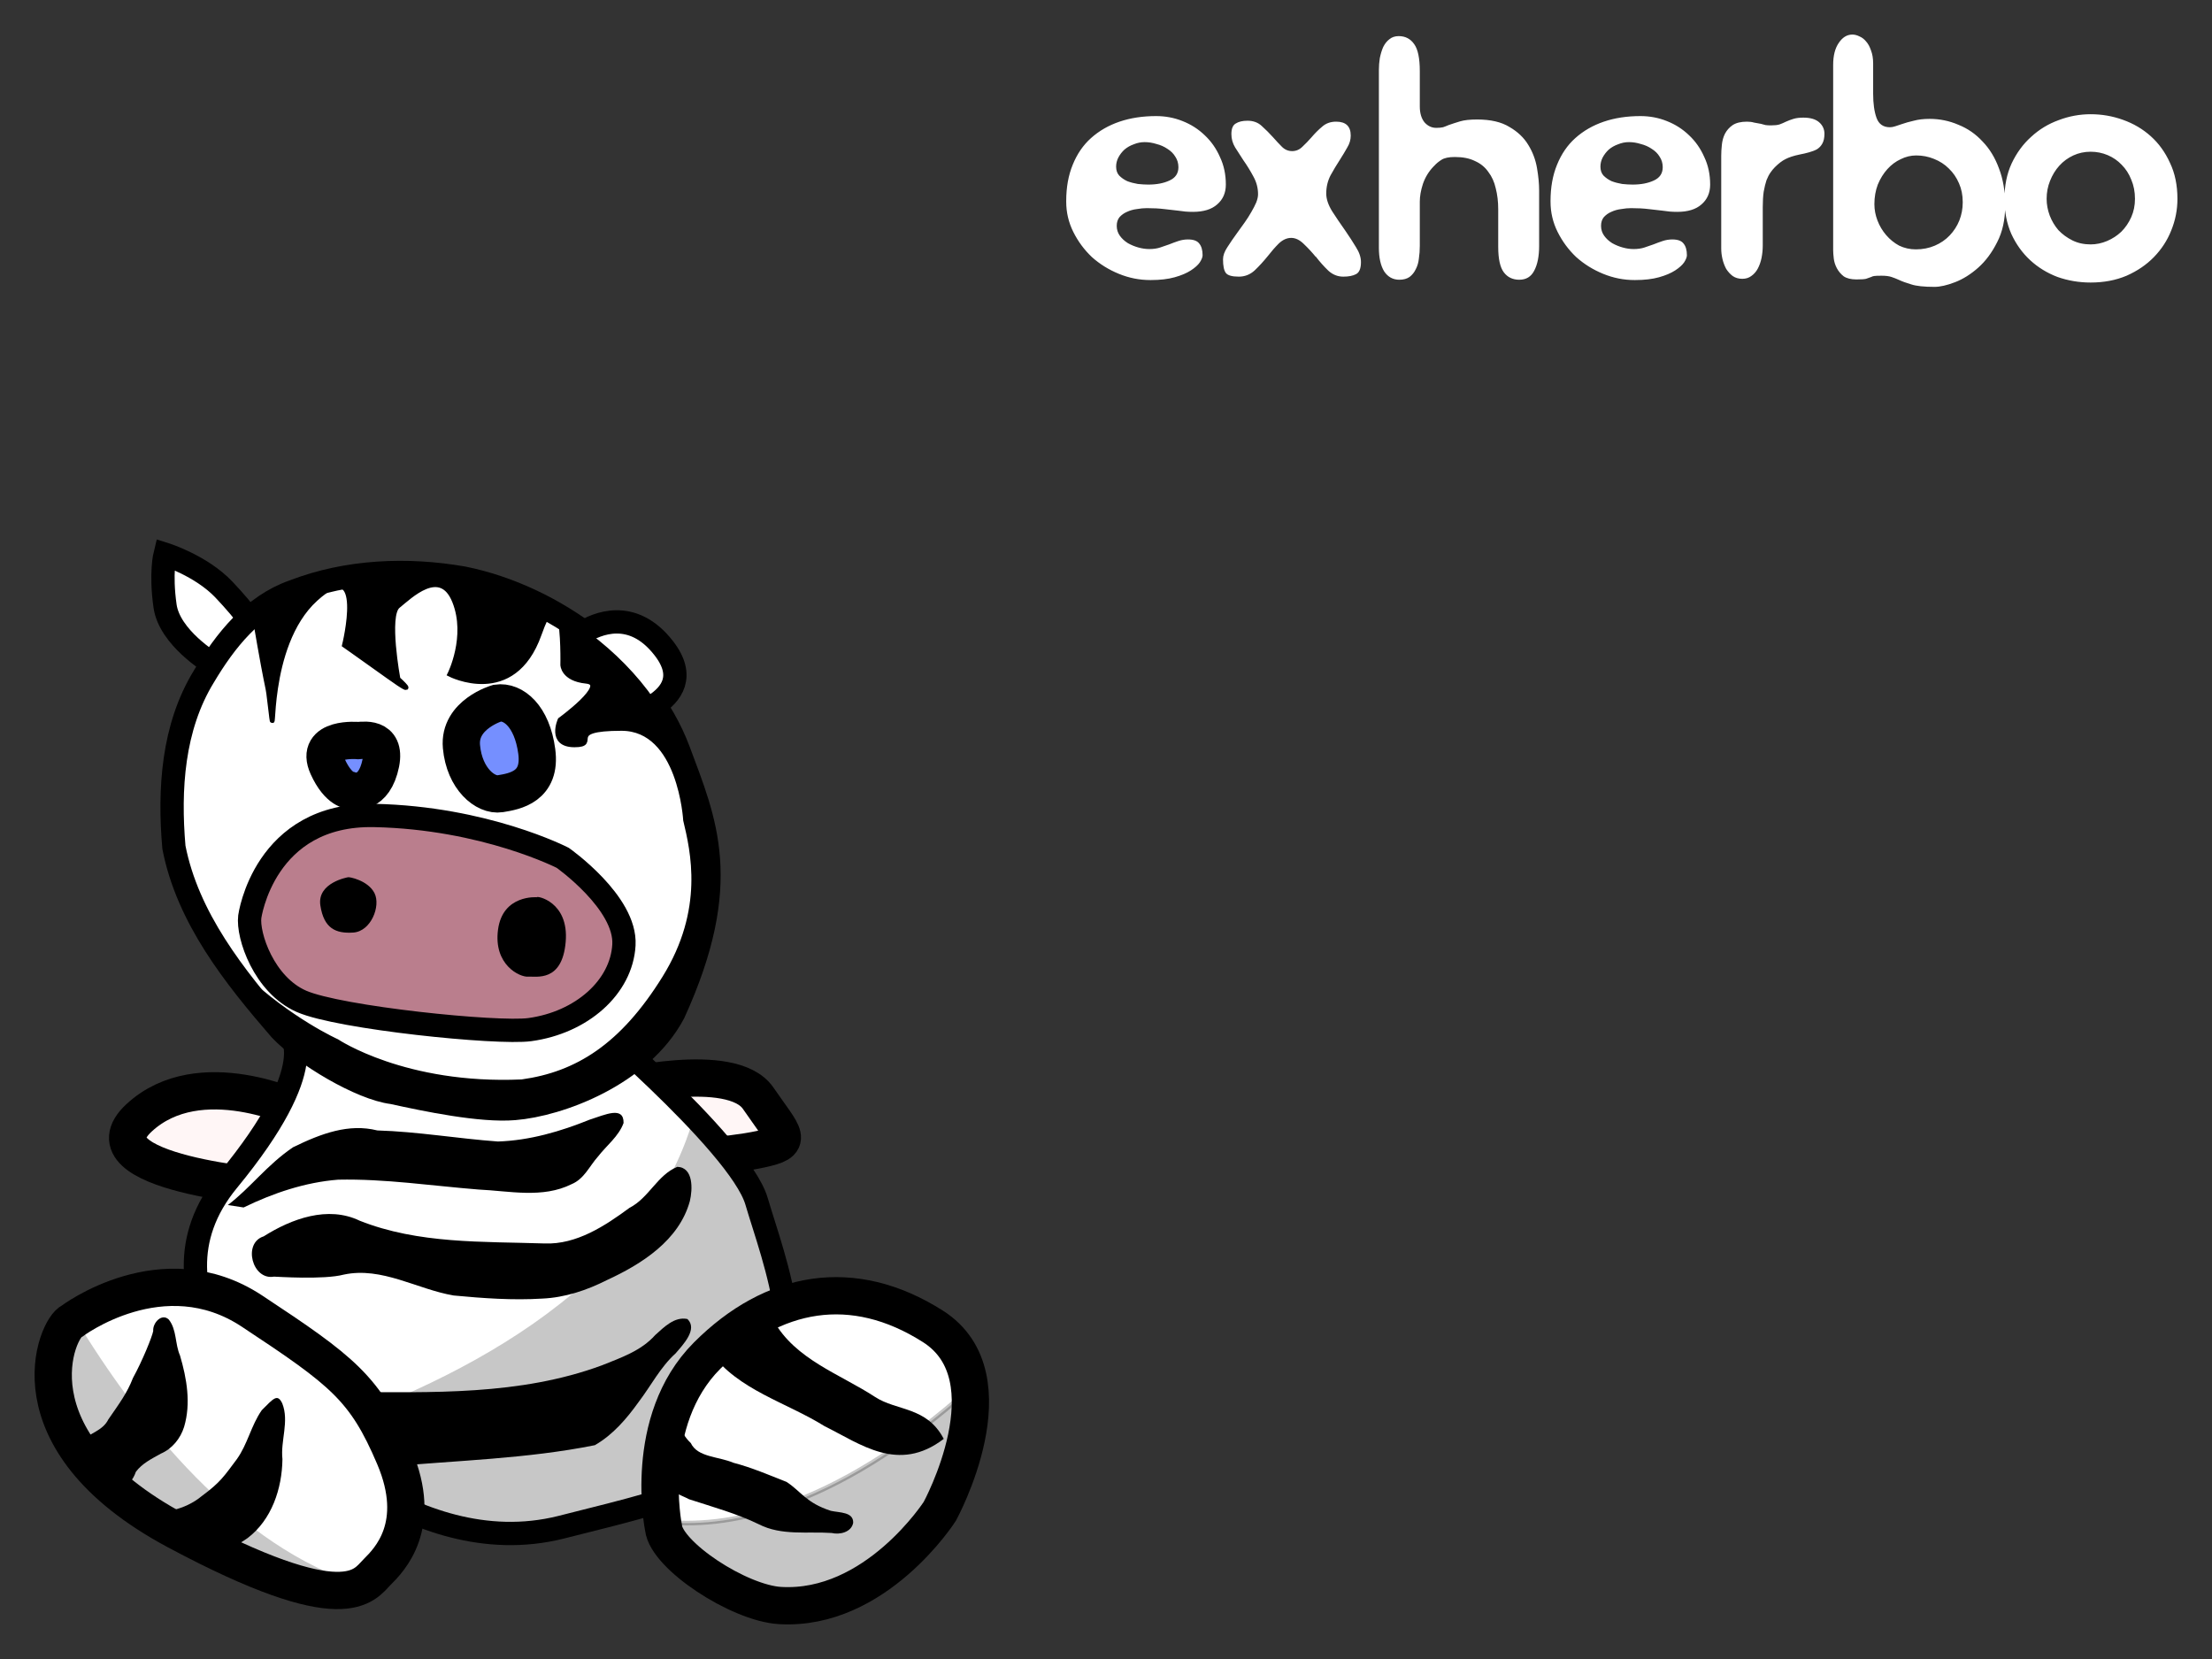 <?xml version="1.0" encoding="UTF-8" standalone="no"?>
<!-- Created with Inkscape (http://www.inkscape.org/) -->
<svg
   xmlns:dc="http://purl.org/dc/elements/1.1/"
   xmlns:cc="http://creativecommons.org/ns#"
   xmlns:rdf="http://www.w3.org/1999/02/22-rdf-syntax-ns#"
   xmlns:svg="http://www.w3.org/2000/svg"
   xmlns="http://www.w3.org/2000/svg"
   xmlns:sodipodi="http://sodipodi.sourceforge.net/DTD/sodipodi-0.dtd"
   xmlns:inkscape="http://www.inkscape.org/namespaces/inkscape"
   width="640"
   height="480"
   id="svg2"
   sodipodi:version="0.32"
   inkscape:version="0.46"
   version="1.0"
   sodipodi:docname="exherbo-zebrapig.svg"
   inkscape:output_extension="org.inkscape.output.svg.inkscape">
  <rect width="100%" height="100%" fill="#333333" stroke="none"/>
  <defs
     id="defs4" />
  <sodipodi:namedview
     id="base"
     pagecolor="#99ff88"
     bordercolor="#666666"
     borderopacity="1.0"
     gridtolerance="10000"
     guidetolerance="10"
     objecttolerance="10"
     inkscape:pageopacity="1"
     inkscape:pageshadow="2"
     inkscape:zoom="1"
     inkscape:cx="419.21429"
     inkscape:cy="240"
     inkscape:document-units="px"
     inkscape:current-layer="svg2"
     showgrid="false"
     width="640px"
     inkscape:window-width="1280"
     inkscape:window-height="739"
     inkscape:window-x="-5"
     inkscape:window-y="36" />
  <g
     id="g2419-anchorLeft"
     inkscape:label="#g2419">
    <g
       inkscape:label="Layer 1"
       id="layer1"
       transform="matrix(1.348,0,0,1.348,9.709,156.171)">
      <g
         id="g3925"
         transform="translate(-253.564,-181.369)">
        <path
           style="fill:#ffffff;fill-opacity:1;fill-rule:evenodd;stroke:#000000;stroke-width:5;stroke-linecap:butt;stroke-linejoin:miter;stroke-miterlimit:4;stroke-dasharray:none;stroke-opacity:1"
           d="M 292.342,208.191 C 291.569,207.731 282.755,202.356 281.789,195.596 C 280.779,188.524 281.789,184.484 281.789,184.484 C 281.789,184.484 289.553,186.927 294.416,192.06 C 296.89,194.671 298.653,196.796 299.909,198.506"
           id="path6457" />
        <path
           style="fill:#fff6f6;fill-opacity:1;fill-rule:evenodd;stroke:#000000;stroke-width:8;stroke-linecap:butt;stroke-linejoin:miter;stroke-miterlimit:4;stroke-dasharray:none;stroke-opacity:1"
           d="M 378.36,299.154 C 378.36,299.154 403.367,292.902 409.098,301.238 C 414.828,309.574 416.912,310.615 409.618,312.178 C 402.325,313.741 390.343,314.262 390.343,314.262 L 378.36,299.154 z"
           id="path6459" />
        <path
           style="fill:#fff6f6;fill-opacity:1;fill-rule:evenodd;stroke:#000000;stroke-width:8;stroke-linecap:butt;stroke-linejoin:miter;stroke-miterlimit:4;stroke-dasharray:none;stroke-opacity:1"
           d="M 310.634,303.843 C 310.634,303.843 289.274,293.423 276.25,305.406 C 263.226,317.388 305.424,320.514 305.424,320.514 L 310.634,303.843 z"
           id="path6461" />
        <path
           style="fill:#ffffff;fill-opacity:1;fill-rule:evenodd;stroke:#000000;stroke-width:5;stroke-linecap:butt;stroke-linejoin:miter;stroke-miterlimit:4;stroke-dasharray:none;stroke-opacity:1"
           d="M 308.541,287.239 C 308.541,287.239 315.908,293.87 295.279,318.92 C 274.649,343.97 306.33,369.757 306.33,369.757 C 306.33,369.757 334.327,401.438 366.745,393.333 C 399.163,385.229 395.479,385.966 408.741,372.704 C 422.002,359.442 412.424,335.866 408.741,323.341 C 405.057,310.816 368.955,280.608 368.955,280.608 L 308.541,287.239 z"
           id="path6463" />
        <path
           style="fill:#ffffff;fill-opacity:1;fill-rule:evenodd;stroke:#000000;stroke-width:5;stroke-linecap:butt;stroke-linejoin:miter;stroke-miterlimit:4;stroke-dasharray:none;stroke-opacity:1"
           d="M 306.538,286.509 C 296.659,275.088 286.657,262.548 283.688,247.374 C 282.609,234.94 283.433,221.629 290.113,210.725 C 294.691,203.035 300.615,195.508 309.372,192.447 C 320.892,188.001 333.763,187.471 345.839,189.588 C 365.294,193.535 385.044,207.996 392.01,226.556 C 397.668,241.787 403.778,254.895 390.962,282.974 C 383.861,296.325 366.27,302.684 356.783,303.442 C 349.561,304.055 337.777,301.58 330.587,300.006 C 323.905,299.187 311.69,291.95 306.538,286.509 z"
           id="path6465"
           sodipodi:nodetypes="cccccccccc" />
        <path
           style="fill:#ffffff;fill-opacity:1;fill-rule:evenodd;stroke:#000000;stroke-width:5;stroke-linecap:butt;stroke-linejoin:miter;stroke-miterlimit:4;stroke-dasharray:none;stroke-opacity:1"
           d="M 371.397,201.293 C 374.338,199.431 382.075,195.9 388.865,204.687 C 393.46,210.633 390.534,214.554 386.821,216.915"
           id="path6467" />
        <path
           sodipodi:nodetypes="ccccsscscsscscccccscsscsccsccccccc"
           style="fill:#000000;fill-opacity:1;fill-rule:evenodd;stroke:#000000;stroke-width:1px;stroke-linecap:butt;stroke-linejoin:miter;stroke-opacity:1"
           d="M 332.046,188.401 C 324.314,188.431 316.559,189.654 309.358,192.433 C 306.275,193.51 303.554,195.154 301.108,197.151 L 300.983,197.62 C 304.519,218.328 303.504,209.753 304.514,218.339 C 305.525,226.925 302.997,204.19 314.108,194.089 C 325.22,183.987 320.278,204.004 320.278,204.004 C 320.278,204.004 322.693,205.694 329.764,210.745 C 336.836,215.796 331.796,211.245 331.796,211.245 C 331.796,211.245 329.27,197.609 331.796,195.589 C 334.321,193.569 340.89,187.013 343.921,194.589 C 346.951,202.165 342.889,210.245 342.889,210.245 C 342.889,210.245 356.552,217.309 362.108,201.651 C 363.087,198.892 363.876,197.324 364.514,196.589 C 358.561,193.288 352.171,190.876 345.827,189.589 C 341.299,188.795 336.685,188.384 332.046,188.401 z M 366.389,197.651 C 367.3,200.926 367.139,208.214 367.139,208.214 C 367.139,208.214 367.151,211.24 372.202,211.745 C 377.253,212.25 366.568,220.017 366.568,220.017 C 366.568,220.017 364.115,225.401 369.671,225.401 C 375.227,225.401 367.138,221.87 379.764,221.87 C 392.391,221.87 393.502,241.558 393.502,241.558 C 395.059,248.095 398.088,260.754 388.996,275.401 C 379.905,290.049 370.207,296.062 358.357,297.702 C 333.232,298.817 318.671,289.026 318.671,289.026 C 318.671,289.026 308.553,284.498 298.452,274.901 C 297.774,274.258 297.065,273.949 296.327,273.901 C 299.537,278.292 303.049,282.452 306.546,286.495 C 311.698,291.936 323.895,299.177 330.577,299.995 C 337.768,301.569 349.573,304.045 356.796,303.433 C 366.282,302.675 384.788,296.315 391.889,282.964 C 404.705,254.885 397.672,241.789 392.014,226.558 C 387.559,214.688 377.88,204.49 366.389,197.651 z"
           id="path6469" />
        <path
           style="fill:#ba7e8d;fill-opacity:1;fill-rule:evenodd;stroke:#000000;stroke-width:5;stroke-linecap:butt;stroke-linejoin:miter;stroke-miterlimit:4;stroke-dasharray:none;stroke-opacity:1"
           d="M 299.972,262.266 C 299.972,262.266 303.002,240.042 326.741,240.547 C 350.48,241.052 367.147,249.639 367.147,249.639 C 367.147,249.639 380.784,259.235 380.279,268.327 C 379.774,277.418 371.188,284.994 360.076,286.509 C 353.106,287.46 319.165,283.984 311.084,280.448 C 303.002,276.913 299.467,266.306 299.972,262.266 z"
           id="path6471"
           sodipodi:nodetypes="cscsssc" />
        <path
           style="fill:#758fff;fill-opacity:1;fill-rule:evenodd;stroke:#000000;stroke-width:8;stroke-linecap:butt;stroke-linejoin:miter;stroke-miterlimit:4;stroke-dasharray:none;stroke-opacity:1"
           d="M 323.247,224.468 C 323.247,224.468 313.782,223.615 316.681,230.024 C 319.08,235.327 321.732,235.201 321.732,235.201 C 321.732,235.201 326.025,236.59 327.793,230.529 C 329.778,223.724 324.889,224.342 323.247,224.468 z"
           id="path6473"
           sodipodi:nodetypes="cscsc" />
        <path
           style="fill:#758fff;fill-opacity:1;fill-rule:evenodd;stroke:#000000;stroke-width:8;stroke-linecap:butt;stroke-linejoin:miter;stroke-miterlimit:4;stroke-dasharray:none;stroke-opacity:1"
           d="M 353.109,216.43 C 353.109,216.43 344.775,218.829 345.407,225.774 C 346.038,232.719 350.584,236.38 353.74,235.875 C 356.897,235.37 362.579,234.36 361.569,226.784 C 360.559,219.208 356.518,215.925 353.109,216.43 z"
           id="path6475"
           sodipodi:nodetypes="csssc" />
        <path
           style="fill:#000000;fill-opacity:1;fill-rule:evenodd;stroke:none;stroke-width:1px;stroke-linecap:butt;stroke-linejoin:miter;stroke-opacity:1"
           d="M 361.591,258.099 C 361.591,258.099 354.268,257.467 353.257,265.044 C 352.247,272.62 357.929,275.271 359.697,275.145 C 361.465,275.019 367.021,276.408 367.778,267.695 C 368.536,258.983 361.465,257.72 361.591,258.099 z"
           id="path6477" />
        <path
           style="fill:#000000;fill-opacity:1;fill-rule:evenodd;stroke:none;stroke-width:1px;stroke-linecap:butt;stroke-linejoin:miter;stroke-opacity:1"
           d="M 321.059,253.806 C 321.059,253.806 314.367,254.942 315.124,259.867 C 315.882,264.791 318.407,265.927 322.195,265.675 C 325.983,265.422 328.13,259.993 326.741,257.215 C 325.352,254.437 321.185,253.679 321.059,253.806 z"
           id="path6479"
           sodipodi:nodetypes="csssc" />
        <path
           sodipodi:nodetypes="ccccccccccc"
           id="path6481"
           d="M 295.265,324.161 C 300.148,320.452 303.58,315.616 309.26,311.758 C 315.412,308.755 321.251,306.624 327.352,308.149 C 336.025,308.406 344.604,309.9 353.24,310.525 C 360.034,310.305 366.649,308.375 372.914,305.84 C 376.244,304.781 380.277,302.835 380.202,306.556 C 379.157,309.424 376.55,311.382 374.713,313.753 C 372.877,315.806 371.755,318.562 369.044,319.681 C 362.816,322.796 355.679,321.13 349.05,320.832 C 339.026,320.033 329.014,318.504 318.942,318.717 C 311.855,319.273 305.012,321.587 298.652,324.682"
           style="fill:#000000;fill-opacity:1;fill-rule:evenodd;stroke:none;stroke-width:1px;stroke-linecap:butt;stroke-linejoin:miter;stroke-opacity:1" />
        <path
           sodipodi:nodetypes="cccccccccccc"
           id="path6483"
           d="M 305.164,339.529 C 300.513,340.368 298.397,332.319 302.959,330.882 C 308.936,327.107 316.732,324.234 323.561,327.524 C 336.173,332.533 349.954,331.97 363.266,332.409 C 370.095,332.67 376.2,328.652 381.489,324.752 C 385.653,322.623 387.455,317.699 391.747,315.958 C 395.23,316.093 395.031,320.803 394.433,323.303 C 392.136,331.731 384.115,336.827 376.632,340.267 C 372.3,342.457 367.641,344.022 362.76,344.24 C 356.422,344.635 350.048,344.173 343.742,343.576 C 335.877,342.242 328.339,337.347 320.15,339.092 C 315.817,340.239 305.684,339.53 305.164,339.529 z"
           style="fill:#000000;fill-opacity:1;fill-rule:evenodd;stroke:none;stroke-width:1px;stroke-linecap:butt;stroke-linejoin:miter;stroke-opacity:1" />
        <path
           style="fill:none;fill-opacity:1;fill-rule:evenodd;stroke:none;stroke-width:1px;stroke-linecap:butt;stroke-linejoin:miter;stroke-opacity:1"
           d="M 314.541,361.41 C 318.204,361.547 322.302,360.675 325.494,362.986 C 335.854,365.448 346.553,363.875 357.057,363.761 C 365.08,362.814 372.684,359.875 380.275,357.283 C 383.711,355.117 386.762,352.391 390.184,350.232 C 392.156,347.701 399.535,343.796 396.826,347.055 C 394.16,353.855 390.884,357.899 388.092,359.739 C 384.652,365.15 382.241,372.137 375.856,374.773 C 367.732,377.931 359.309,378.442 350.541,377.878 C 343.483,377.621 336.127,379.259 329.105,378.468 C 325.352,378.05 321.202,376.41 319.817,372.58 C 317.772,369.071 313.752,365.921 314.541,361.41 z"
           id="path6485"
           sodipodi:nodetypes="cccccccccccc" />
        <path
           style="fill:#000000;fill-opacity:1;fill-rule:evenodd;stroke:none;stroke-width:1px;stroke-linecap:butt;stroke-linejoin:miter;stroke-opacity:1"
           d="M 320.532,364.276 C 338.958,364.379 357.994,365.06 375.561,358.563 C 379.629,356.93 383.988,355.453 386.986,352.076 C 388.878,350.38 391.125,348.053 393.907,348.624 C 396.201,350.823 392.931,354.163 391.359,356.013 C 388.116,358.929 386.091,362.944 383.463,366.395 C 380.887,369.999 377.923,373.479 374.031,375.707 C 359.374,378.648 344.374,378.971 329.532,380.34 C 324.109,380.252 317.945,379.285 314.232,374.947 C 311.972,371.421 313.766,366.109 317.399,364.312 C 317.756,364.238 318.102,364.129 318.448,364.015"
           id="path6487" />
        <path
           id="path7505"
           d="M 395.308,305.138 C 384.636,342.795 342.384,363.261 310.183,373.638 C 318.889,381.806 341.443,399.652 366.746,393.326 C 399.164,385.222 395.484,385.963 408.746,372.701 C 422.008,359.439 412.43,335.851 408.746,323.326 C 407.418,318.81 401.854,312.008 395.308,305.138 z"
           style="opacity:0.221;fill:#000000;fill-opacity:1;fill-rule:evenodd;stroke:none;stroke-width:1px;stroke-linecap:butt;stroke-linejoin:miter;stroke-opacity:1" />
        <path
           style="fill:#ffffff;fill-opacity:1;fill-rule:evenodd;stroke:#000000;stroke-width:8;stroke-linecap:butt;stroke-linejoin:miter;stroke-miterlimit:4;stroke-dasharray:none;stroke-opacity:1"
           d="M 261.756,349.127 C 261.756,349.127 281.303,334.282 300.436,346.917 C 319.96,359.811 324.749,363.494 331.012,378.23 C 337.274,392.965 329.907,400.333 327.328,402.911 C 324.463,405.777 320.697,413.594 284.227,394.07 C 247.758,374.546 258.586,350.373 261.756,349.127 z"
           id="path6489"
           sodipodi:nodetypes="cssssc" />
        <path
           sodipodi:nodetypes="cccccccccccccc"
           id="path6491"
           d="M 263.598,374.914 C 265.475,373.183 268.413,372.634 269.606,370.188 C 271.974,366.748 273.644,364.539 274.891,361.296 C 276.929,357.589 279.004,352.469 279.246,351.2 C 279.1,349.415 281.132,347.291 282.607,348.759 C 284.335,350.967 283.898,353.981 284.997,356.454 C 286.451,361.386 287.381,366.737 285.877,371.772 C 285.102,374.277 283.314,376.476 280.882,377.521 C 278.962,378.601 276.875,379.601 275.528,381.415 C 274.957,383.091 273.602,385.05 271.587,384.764 C 269.236,384.186 268.412,381.662 267.08,379.938 C 265.671,378.502 265.637,375.938 263.928,374.934 L 263.598,374.914 L 263.598,374.914 z"
           style="fill:#000000;fill-opacity:1;fill-rule:evenodd;stroke:none;stroke-width:1px;stroke-linecap:butt;stroke-linejoin:miter;stroke-opacity:1" />
        <path
           sodipodi:nodetypes="ccccccccccc"
           id="path6493"
           d="M 276.491,390.018 C 281.085,390.566 286.05,389.631 289.675,386.622 C 293.721,383.627 294.442,382.374 297.176,378.736 C 299.507,375.509 300.264,371.45 302.547,368.195 C 305.109,365.617 305.912,364.609 306.942,366.725 C 308.483,370.615 306.541,374.717 306.984,378.712 C 306.898,385.024 304.682,391.733 299.487,395.657 C 298.166,396.621 296.584,397.275 295.628,398.666 C 294.513,400.032 292.72,401.526 290.872,400.662 C 288.59,399.674 287.365,397.092 284.863,396.479 C 281.621,394.911 280.303,390.61 276.491,390.018 z"
           style="fill:#000000;fill-opacity:1;fill-rule:evenodd;stroke:none;stroke-width:1px;stroke-linecap:butt;stroke-linejoin:miter;stroke-opacity:1" />
        <path
           style="fill:#ffffff;fill-opacity:1;fill-rule:evenodd;stroke:#000000;stroke-width:8;stroke-linecap:butt;stroke-linejoin:miter;stroke-miterlimit:4;stroke-dasharray:none;stroke-opacity:1"
           d="M 388.78,393.45 C 388.78,393.45 384.091,370.527 398.157,356.461 C 412.223,342.395 429.415,339.269 446.607,350.209 C 463.8,361.15 448.075,389.905 448.075,389.905 C 448.075,389.905 434.36,411.331 413.786,410.121 C 404.93,409.6 389.422,399.397 388.78,393.45 z"
           id="path6495"
           sodipodi:nodetypes="csscsc" />
        <path
           sodipodi:nodetypes="cccccccccccc"
           id="path6497"
           d="M 390.864,371.569 C 393.039,370.996 391.888,372.647 394.632,375.248 C 396.084,378.325 400.589,378.115 403.775,379.477 C 407.697,380.499 411.427,382.109 415.19,383.589 C 418.344,385.654 419.336,388.059 424.69,389.794 C 426.544,390.211 429.557,390.002 429.488,392.36 C 429.113,394.394 426.608,394.971 424.864,394.549 C 419.656,394.201 414.093,395.168 409.258,392.691 C 404.474,390.364 399.318,388.959 394.285,387.317 C 392.313,386.284 389.675,385.627 388.865,383.286 C 387.929,380.417 388.454,377.345 388.095,374.401 C 388.251,373.015 389.266,371.363 390.864,371.569 z"
           style="fill:#000000;fill-opacity:1;fill-rule:evenodd;stroke:none;stroke-width:1px;stroke-linecap:butt;stroke-linejoin:miter;stroke-opacity:1" />
        <path
           style="fill:#000000;fill-opacity:1;fill-rule:evenodd;stroke:none;stroke-width:1px;stroke-linecap:butt;stroke-linejoin:miter;stroke-opacity:1"
           d="M 398.939,355.81 C 404.82,363.896 415.158,366.508 423.316,371.611 C 431.051,375.429 439.179,381.81 448.924,374.351 C 445.279,367.376 438.813,368.398 434.17,365.342 C 426.593,360.401 417.09,357.326 412.414,348.991 C 407.251,344.81 403,352.855 399.59,355.549"
           id="path6499"
           sodipodi:nodetypes="cccccc" />
        <path
           sodipodi:nodetypes="cccscc"
           id="path6503"
           d="M 454.933,363.201 C 424.409,390.626 401.199,393.544 388.558,392.138 C 388.679,392.962 388.777,393.451 388.777,393.451 C 393.466,401.266 404.921,409.586 413.777,410.107 C 434.351,411.317 447.756,388.672 447.756,388.672 C 447.756,388.672 456.992,375.287 454.933,363.201 z"
           style="opacity:0.226;fill:#000000;fill-opacity:1;fill-rule:evenodd;stroke:#000000;stroke-width:1px;stroke-linecap:butt;stroke-linejoin:miter;stroke-opacity:1" />
        <path
           id="path7477"
           d="M 262.527,348.576 C 262.066,348.888 261.746,349.138 261.746,349.138 C 261.378,349.138 247.745,374.552 284.215,394.076 C 310.556,408.178 319.856,408.021 324.058,405.763 C 297.237,397.648 276.096,370.897 262.527,348.576 z"
           style="opacity:0.216;fill:#000000;fill-opacity:1;fill-rule:evenodd;stroke:none;stroke-width:1px;stroke-linecap:butt;stroke-linejoin:miter;stroke-opacity:1" />
      </g>
    </g>
  </g>
  <g
     id="g2448-anchorRight"
     inkscape:label="#g2448">
    <path
       id="text2623"
       d="M 354.674,53.405 C 354.674,50.476 354.106,47.815 352.97,45.424 C 351.894,42.973 350.429,40.88 348.576,39.146 C 346.723,37.353 344.57,35.978 342.119,35.021 C 339.728,34.064 337.187,33.586 334.496,33.586 C 330.61,33.586 327.083,34.124 323.914,35.2 C 320.745,36.276 317.995,37.861 315.663,39.953 C 313.391,41.986 311.628,44.557 310.372,47.666 C 309.117,50.715 308.489,54.213 308.489,58.159 L 308.489,58.338 C 308.489,61.447 309.176,64.376 310.551,67.127 C 311.927,69.877 313.72,72.298 315.932,74.391 C 318.204,76.423 320.805,78.038 323.734,79.233 C 326.664,80.429 329.683,81.027 332.792,81.027 L 332.972,81.027 C 335.662,81.027 337.964,80.758 339.877,80.22 C 341.79,79.682 343.345,79.024 344.54,78.247 C 345.736,77.47 346.603,76.693 347.141,75.915 C 347.679,75.078 347.948,74.391 347.948,73.853 C 347.948,72.358 347.619,71.222 346.962,70.445 C 346.364,69.668 345.288,69.279 343.733,69.279 C 342.777,69.279 341.85,69.428 340.953,69.727 C 340.056,70.026 339.16,70.355 338.263,70.714 C 337.426,71.013 336.559,71.312 335.662,71.611 C 334.765,71.91 333.719,72.059 332.523,72.059 C 331.507,72.059 330.461,71.91 329.384,71.611 C 328.308,71.312 327.292,70.893 326.335,70.355 C 325.379,69.757 324.601,69.04 324.004,68.203 C 323.406,67.366 323.107,66.409 323.107,65.333 C 323.107,64.317 323.376,63.48 323.914,62.822 C 324.512,62.164 325.229,61.656 326.066,61.297 C 326.963,60.879 327.92,60.61 328.936,60.49 C 329.952,60.311 330.909,60.221 331.806,60.221 C 333.719,60.221 335.393,60.311 336.828,60.49 C 338.323,60.67 339.638,60.819 340.774,60.939 C 341.551,61.058 342.268,61.148 342.926,61.208 C 343.584,61.267 344.331,61.297 345.168,61.297 C 348.217,61.297 350.549,60.58 352.163,59.145 C 353.837,57.71 354.674,55.797 354.674,53.405 M 322.927,48.204 C 322.927,47.307 323.137,46.44 323.555,45.603 C 324.033,44.706 324.631,43.929 325.349,43.272 C 326.126,42.614 327.023,42.106 328.039,41.747 C 329.056,41.328 330.102,41.119 331.178,41.119 C 332.314,41.119 333.45,41.299 334.586,41.657 C 335.782,41.956 336.858,42.435 337.814,43.092 C 338.771,43.69 339.518,44.437 340.056,45.334 C 340.654,46.231 340.953,47.247 340.953,48.383 C 340.953,50.177 340.086,51.462 338.352,52.24 C 336.678,53.017 334.646,53.405 332.254,53.405 C 331.357,53.405 330.341,53.346 329.205,53.226 C 328.129,53.047 327.112,52.778 326.156,52.419 C 325.259,52 324.482,51.462 323.824,50.805 C 323.226,50.147 322.927,49.28 322.927,48.204 M 360.944,34.931 C 359.509,34.931 358.373,35.2 357.536,35.738 C 356.699,36.217 356.28,37.233 356.28,38.788 C 356.28,40.163 356.639,41.448 357.356,42.644 C 358.074,43.78 358.881,45.035 359.778,46.41 C 360.794,47.845 361.751,49.4 362.647,51.074 C 363.544,52.688 363.993,54.392 363.993,56.186 C 363.993,56.903 363.813,57.71 363.455,58.607 C 363.096,59.444 362.618,60.371 362.02,61.387 C 361.482,62.344 360.854,63.33 360.136,64.346 C 359.419,65.303 358.731,66.26 358.074,67.216 C 356.938,68.771 355.951,70.206 355.114,71.521 C 354.277,72.776 353.859,73.942 353.859,75.018 C 353.859,76.932 354.128,78.247 354.666,78.964 C 355.204,79.682 356.46,80.041 358.432,80.041 C 360.166,80.041 361.691,79.443 363.006,78.247 C 364.322,76.991 365.607,75.586 366.862,74.032 C 367.879,72.717 368.925,71.521 370.001,70.445 C 371.137,69.369 372.333,68.831 373.589,68.831 C 374.844,68.831 376.07,69.428 377.265,70.624 C 378.461,71.76 379.597,72.986 380.673,74.301 L 380.673,74.211 C 381.869,75.766 383.095,77.141 384.35,78.337 C 385.606,79.473 387.041,80.041 388.655,80.041 C 390.209,80.041 391.435,79.801 392.332,79.323 C 393.288,78.845 393.767,77.679 393.767,75.826 C 393.767,74.451 393.288,73.016 392.332,71.521 C 391.435,70.026 390.389,68.412 389.193,66.678 C 387.878,64.825 386.622,62.971 385.426,61.118 C 384.29,59.265 383.722,57.561 383.722,56.006 C 383.722,54.093 384.141,52.329 384.978,50.715 C 385.875,49.101 386.772,47.606 387.668,46.231 C 388.505,44.916 389.223,43.72 389.821,42.644 C 390.478,41.568 390.807,40.432 390.807,39.236 C 390.807,36.546 389.402,35.2 386.592,35.2 C 384.978,35.2 383.633,35.679 382.557,36.635 C 381.48,37.532 380.434,38.578 379.418,39.774 C 378.581,40.731 377.714,41.627 376.817,42.464 C 375.98,43.301 374.993,43.72 373.858,43.72 C 372.722,43.72 371.735,43.301 370.898,42.464 C 370.061,41.627 369.224,40.731 368.387,39.774 C 367.311,38.578 366.205,37.472 365.069,36.456 C 363.993,35.439 362.618,34.931 360.944,34.931 M 410.792,20.582 C 410.792,16.876 410.254,14.275 409.178,12.78 C 408.102,11.226 406.607,10.448 404.694,10.448 C 403.618,10.448 402.721,10.747 402.003,11.345 C 401.286,11.883 400.688,12.631 400.21,13.587 C 399.791,14.544 399.462,15.62 399.223,16.816 C 399.044,17.952 398.954,19.088 398.954,20.224 L 398.954,71.7 C 398.954,74.57 399.462,76.842 400.479,78.516 C 401.555,80.13 403.02,80.937 404.873,80.937 C 406.069,80.937 407.055,80.668 407.833,80.13 C 408.61,79.532 409.208,78.785 409.626,77.888 C 410.104,76.991 410.403,75.975 410.523,74.839 C 410.702,73.643 410.792,72.418 410.792,71.162 L 410.792,58.338 C 410.792,56.783 411.091,55.08 411.689,53.226 C 412.346,51.313 413.363,49.639 414.738,48.204 L 415.097,47.845 C 415.575,47.307 416.233,46.769 417.07,46.231 C 417.907,45.693 419.192,45.424 420.926,45.424 C 423.258,45.424 425.201,45.813 426.755,46.59 C 428.369,47.307 429.655,48.353 430.611,49.729 C 431.628,51.044 432.345,52.628 432.764,54.482 C 433.242,56.335 433.481,58.368 433.481,60.58 L 433.481,71.431 C 433.481,74.899 434.019,77.35 435.095,78.785 C 436.172,80.22 437.666,80.937 439.579,80.937 C 441.552,80.937 442.987,80.07 443.884,78.337 C 444.841,76.543 445.319,74.152 445.319,71.162 L 445.319,55.109 C 445.319,53.136 445.11,50.954 444.691,48.563 C 444.273,46.171 443.436,43.959 442.18,41.926 C 440.925,39.834 439.101,38.1 436.71,36.725 C 434.378,35.29 431.269,34.573 427.383,34.573 C 425.29,34.573 423.646,34.752 422.45,35.111 C 421.255,35.469 420.149,35.828 419.132,36.187 C 418.594,36.426 418.056,36.635 417.518,36.815 C 416.98,36.934 416.322,36.994 415.545,36.994 C 414.23,36.994 413.094,36.456 412.137,35.38 C 411.24,34.244 410.792,32.719 410.792,30.806 L 410.792,20.582 M 494.8,53.405 C 494.8,50.476 494.232,47.815 493.096,45.424 C 492.02,42.973 490.555,40.88 488.702,39.146 C 486.849,37.353 484.696,35.978 482.245,35.021 C 479.854,34.064 477.313,33.586 474.622,33.586 C 470.736,33.586 467.209,34.124 464.04,35.2 C 460.871,36.276 458.121,37.861 455.789,39.953 C 453.517,41.986 451.754,44.557 450.498,47.666 C 449.243,50.715 448.615,54.213 448.615,58.159 L 448.615,58.338 C 448.615,61.447 449.302,64.376 450.677,67.127 C 452.053,69.877 453.846,72.298 456.058,74.391 C 458.33,76.423 460.931,78.038 463.861,79.233 C 466.79,80.429 469.809,81.027 472.918,81.027 L 473.098,81.027 C 475.788,81.027 478.09,80.758 480.003,80.22 C 481.916,79.682 483.471,79.024 484.666,78.247 C 485.862,77.47 486.729,76.693 487.267,75.915 C 487.805,75.078 488.074,74.391 488.074,73.853 C 488.074,72.358 487.745,71.222 487.088,70.445 C 486.49,69.668 485.414,69.279 483.859,69.279 C 482.903,69.279 481.976,69.428 481.079,69.727 C 480.182,70.026 479.286,70.355 478.389,70.714 C 477.552,71.013 476.685,71.312 475.788,71.611 C 474.891,71.91 473.845,72.059 472.649,72.059 C 471.633,72.059 470.587,71.91 469.51,71.611 C 468.434,71.312 467.418,70.893 466.461,70.355 C 465.505,69.757 464.727,69.04 464.13,68.203 C 463.532,67.366 463.233,66.409 463.233,65.333 C 463.233,64.317 463.502,63.48 464.04,62.822 C 464.638,62.164 465.355,61.656 466.192,61.297 C 467.089,60.879 468.046,60.61 469.062,60.49 C 470.078,60.311 471.035,60.221 471.932,60.221 C 473.845,60.221 475.519,60.311 476.954,60.49 C 478.449,60.67 479.764,60.819 480.9,60.939 C 481.677,61.058 482.394,61.148 483.052,61.208 C 483.71,61.267 484.457,61.297 485.294,61.297 C 488.343,61.297 490.675,60.58 492.289,59.145 C 493.963,57.71 494.8,55.797 494.8,53.405 M 463.053,48.204 C 463.053,47.307 463.263,46.44 463.681,45.603 C 464.159,44.706 464.757,43.929 465.475,43.272 C 466.252,42.614 467.149,42.106 468.165,41.747 C 469.182,41.328 470.228,41.119 471.304,41.119 C 472.44,41.119 473.576,41.299 474.712,41.657 C 475.908,41.956 476.984,42.435 477.94,43.092 C 478.897,43.69 479.644,44.437 480.182,45.334 C 480.78,46.231 481.079,47.247 481.079,48.383 C 481.079,50.177 480.212,51.462 478.478,52.24 C 476.804,53.017 474.772,53.405 472.38,53.405 C 471.483,53.405 470.467,53.346 469.331,53.226 C 468.255,53.047 467.238,52.778 466.282,52.419 C 465.385,52 464.608,51.462 463.95,50.805 C 463.352,50.147 463.053,49.28 463.053,48.204 M 521.769,34.034 C 520.633,34.034 519.676,34.154 518.899,34.393 C 518.122,34.632 517.405,34.901 516.747,35.2 C 516.149,35.499 515.521,35.768 514.864,36.007 C 514.266,36.187 513.459,36.276 512.442,36.276 C 511.785,36.276 511.246,36.247 510.828,36.187 C 510.409,36.067 509.961,35.948 509.483,35.828 C 508.825,35.709 508.167,35.589 507.51,35.469 C 506.912,35.29 506.224,35.2 505.447,35.2 C 503.713,35.2 502.338,35.529 501.322,36.187 C 500.365,36.844 499.618,37.681 499.08,38.698 C 498.601,39.654 498.303,40.731 498.183,41.926 C 498.063,43.062 498.004,44.109 498.004,45.065 L 498.004,71.88 C 498.004,72.896 498.123,73.912 498.362,74.929 C 498.601,75.945 498.96,76.902 499.439,77.799 C 499.977,78.636 500.604,79.323 501.322,79.861 C 502.099,80.399 503.026,80.668 504.102,80.668 C 505.118,80.668 505.985,80.399 506.703,79.861 C 507.48,79.323 508.108,78.606 508.586,77.709 C 509.064,76.812 509.423,75.796 509.662,74.66 C 509.901,73.464 510.021,72.238 510.021,70.983 L 510.021,59.952 C 510.021,58.218 510.11,56.724 510.29,55.468 C 510.529,54.153 510.798,53.047 511.097,52.15 C 511.456,51.253 511.844,50.506 512.263,49.908 C 512.681,49.31 513.1,48.802 513.518,48.383 C 514.595,47.307 515.611,46.53 516.568,46.052 C 517.584,45.514 518.959,45.065 520.693,44.706 C 521.649,44.527 522.546,44.318 523.383,44.079 C 524.28,43.84 525.057,43.541 525.715,43.182 C 526.373,42.763 526.881,42.225 527.24,41.568 C 527.658,40.85 527.867,39.894 527.867,38.698 C 527.867,37.383 527.359,36.276 526.343,35.38 C 525.326,34.483 523.802,34.034 521.769,34.034 M 546.803,36.815 C 544.889,36.815 543.604,35.918 542.946,34.124 C 542.289,32.331 541.96,29.999 541.96,27.129 L 541.96,18.34 C 541.96,16.905 541.75,15.65 541.332,14.574 C 540.973,13.498 540.495,12.631 539.897,11.973 C 539.359,11.315 538.731,10.837 538.014,10.538 C 537.296,10.179 536.609,10 535.951,10 C 534.397,10 533.081,10.807 532.005,12.421 C 530.929,13.976 530.391,16.098 530.391,18.789 L 530.391,72.328 C 530.391,72.986 530.451,73.823 530.57,74.839 C 530.69,75.796 530.989,76.722 531.467,77.619 C 531.945,78.516 532.603,79.293 533.44,79.951 C 534.337,80.549 535.563,80.848 537.117,80.848 C 538.492,80.848 539.419,80.788 539.897,80.668 C 540.435,80.489 540.943,80.31 541.422,80.13 C 541.601,80.011 541.87,79.921 542.229,79.861 C 542.587,79.801 543.305,79.772 544.381,79.772 C 545.577,79.772 546.533,79.891 547.251,80.13 C 547.968,80.369 548.656,80.638 549.314,80.937 C 550.33,81.416 551.556,81.864 552.99,82.283 C 554.425,82.761 556.667,83 559.717,83 C 561.331,83 563.304,82.552 565.635,81.655 C 567.967,80.758 570.209,79.353 572.361,77.44 C 574.514,75.527 576.337,73.075 577.832,70.086 C 579.386,67.097 580.164,63.539 580.164,59.414 C 580.164,55.408 579.566,51.851 578.37,48.742 C 577.234,45.633 575.65,43.032 573.617,40.94 C 571.644,38.788 569.312,37.173 566.622,36.097 C 563.991,34.961 561.211,34.393 558.282,34.393 C 556.548,34.393 555.023,34.573 553.708,34.931 C 552.393,35.23 551.227,35.559 550.21,35.918 C 549.553,36.157 548.925,36.366 548.327,36.545 C 547.789,36.725 547.281,36.815 546.803,36.815 M 554.336,72.149 C 552.602,72.149 550.988,71.79 549.493,71.073 C 548.058,70.295 546.802,69.279 545.726,68.023 C 544.65,66.768 543.813,65.363 543.215,63.808 C 542.617,62.254 542.318,60.67 542.318,59.055 C 542.318,57.023 542.647,55.139 543.305,53.405 C 544.022,51.672 544.949,50.177 546.085,48.921 C 547.221,47.666 548.506,46.709 549.941,46.052 C 551.376,45.334 552.871,44.976 554.425,44.975 C 556.219,44.976 557.923,45.304 559.537,45.962 C 561.211,46.62 562.646,47.546 563.842,48.742 C 565.097,49.938 566.084,51.373 566.801,53.047 C 567.519,54.661 567.877,56.455 567.877,58.428 L 567.877,58.607 C 567.877,60.401 567.549,62.134 566.891,63.808 C 566.233,65.423 565.307,66.858 564.111,68.113 C 562.915,69.369 561.48,70.355 559.806,71.073 C 558.132,71.79 556.309,72.149 554.336,72.149 M 630,57.531 C 629.999,53.585 629.282,50.117 627.847,47.128 C 626.472,44.079 624.619,41.508 622.287,39.415 C 619.955,37.323 617.265,35.738 614.216,34.662 C 611.226,33.586 608.117,33.048 604.889,33.048 C 601.72,33.048 598.641,33.616 595.652,34.752 C 592.662,35.828 590.002,37.442 587.67,39.595 C 585.339,41.687 583.455,44.258 582.02,47.307 C 580.645,50.297 579.958,53.704 579.958,57.531 C 579.958,61.297 580.615,64.675 581.931,67.665 C 583.306,70.654 585.129,73.195 587.401,75.288 C 589.673,77.38 592.304,78.994 595.293,80.13 C 598.342,81.206 601.541,81.745 604.889,81.745 C 608.715,81.745 612.183,81.087 615.292,79.772 C 618.401,78.396 621.031,76.603 623.184,74.391 C 625.396,72.119 627.07,69.548 628.206,66.678 C 629.402,63.749 629.999,60.699 630,57.531 M 592.154,57.531 C 592.154,55.677 592.483,53.944 593.141,52.329 C 593.798,50.655 594.695,49.19 595.831,47.935 C 596.967,46.679 598.312,45.693 599.867,44.975 C 601.421,44.258 603.095,43.899 604.889,43.899 C 606.623,43.899 608.267,44.228 609.821,44.886 C 611.376,45.543 612.721,46.47 613.857,47.666 C 615.053,48.862 615.979,50.297 616.637,51.971 C 617.355,53.645 617.713,55.498 617.713,57.531 C 617.713,59.444 617.355,61.208 616.637,62.822 C 615.92,64.436 614.963,65.841 613.767,67.037 C 612.572,68.173 611.196,69.07 609.642,69.727 C 608.088,70.385 606.503,70.714 604.889,70.714 C 602.916,70.714 601.152,70.325 599.598,69.548 C 598.043,68.771 596.698,67.784 595.562,66.589 C 594.486,65.333 593.649,63.928 593.051,62.374 C 592.453,60.759 592.154,59.145 592.154,57.531"
       style="font-size:89.681px;font-style:normal;font-variant:normal;font-weight:bold;font-stretch:normal;text-align:start;line-height:125%;writing-mode:lr-tb;text-anchor:start;fill:#ffffff;fill-opacity:1;stroke:none;stroke-width:1px;stroke-linecap:butt;stroke-linejoin:miter;stroke-opacity:1;font-family:Distro;-inkscape-font-specification:Distro Bold" />
  </g>
</svg>
